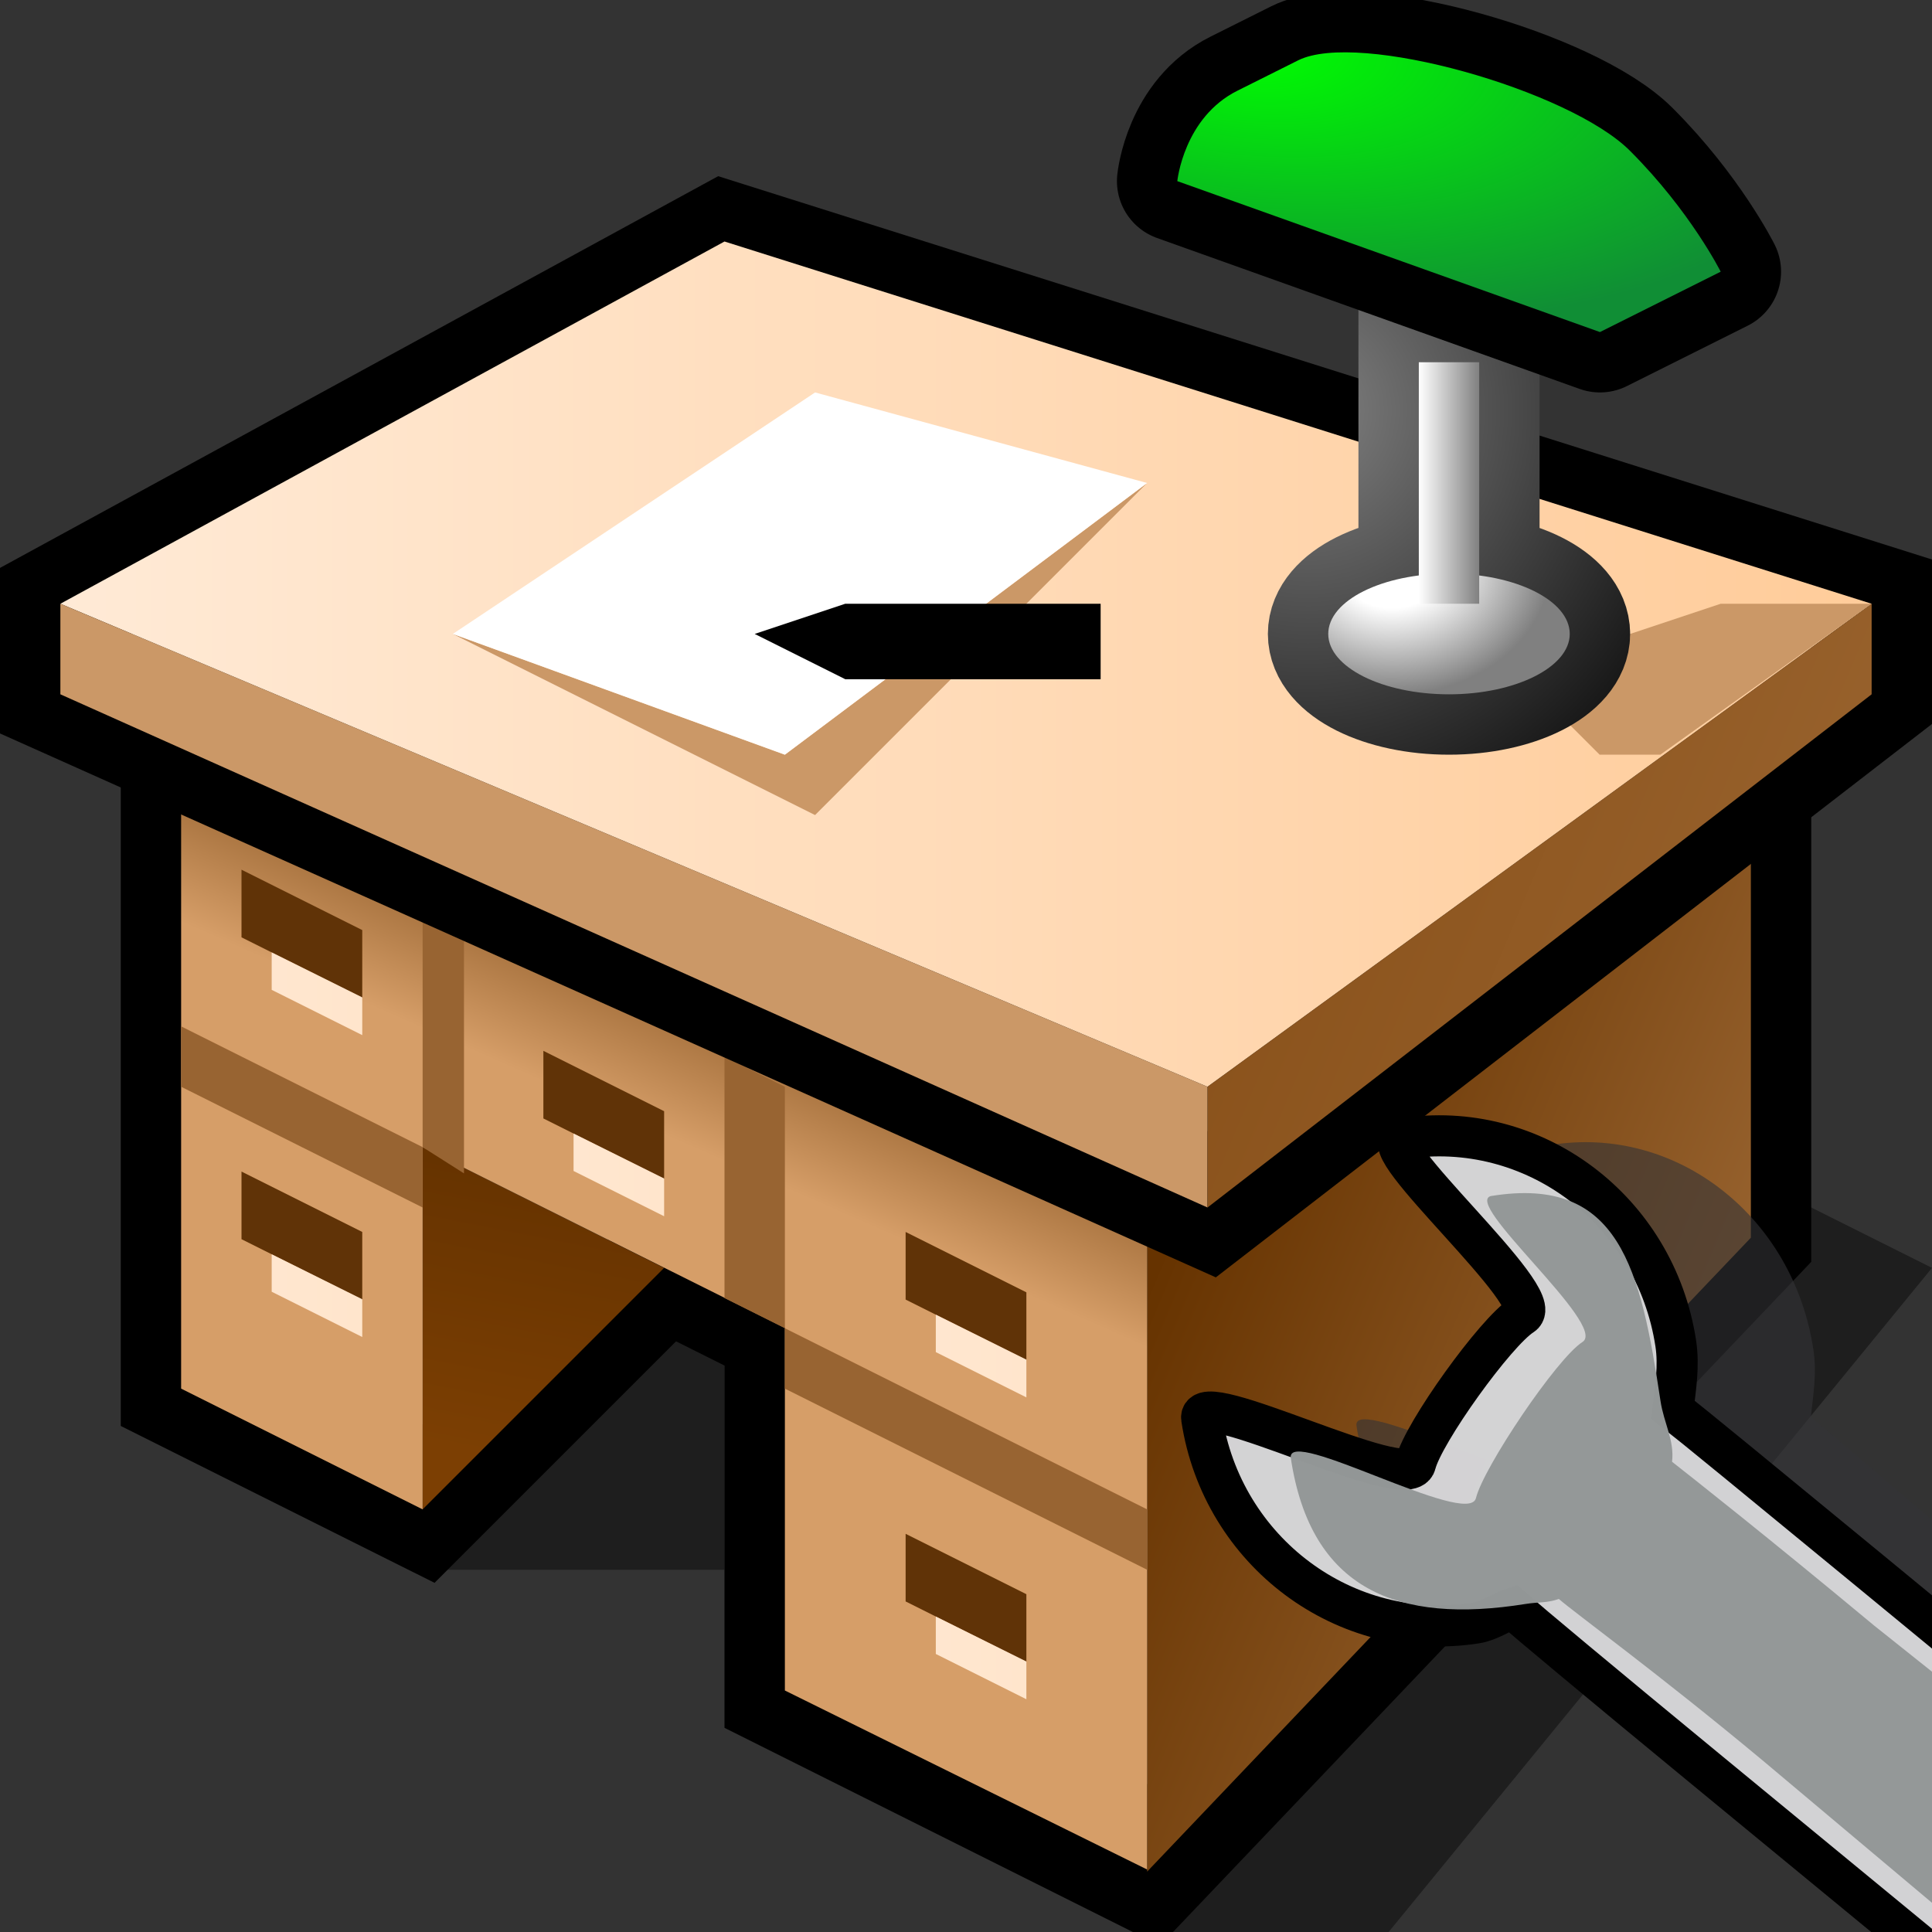 <?xml version="1.0" encoding="UTF-8" standalone="no"?>
<svg
   xmlns:dc="http://purl.org/dc/elements/1.1/"
   xmlns:cc="http://creativecommons.org/ns#"
   xmlns:rdf="http://www.w3.org/1999/02/22-rdf-syntax-ns#"
   xmlns:svg="http://www.w3.org/2000/svg"
   xmlns="http://www.w3.org/2000/svg"
   xmlns:sodipodi="http://sodipodi.sourceforge.net/DTD/sodipodi-0.dtd"
   xmlns:inkscape="http://www.inkscape.org/namespaces/inkscape"
   version="1.1"
   width="64"
   height="64"
   color-interpolation="linearRGB"
   id="svg2"
   inkscape:version="0.91 r13725"
   sodipodi:docname="desktop-config.svg">
  <rect width="100%" height="100%" fill="#333333" stroke="none"/>
  <defs
     id="defs145">
    <inkscape:perspective
       sodipodi:type="inkscape:persp3d"
       inkscape:vp_x="0 : 32 : 1"
       inkscape:vp_y="0 : 1000 : 0"
       inkscape:vp_z="64 : 32 : 1"
       inkscape:persp3d-origin="32 : 21.333333 : 1"
       id="perspective149" />
  </defs>
  <sodipodi:namedview
     pagecolor="#ffffff"
     bordercolor="#666666"
     borderopacity="1"
     objecttolerance="10"
     gridtolerance="10"
     guidetolerance="10"
     inkscape:pageopacity="0"
     inkscape:pageshadow="2"
     inkscape:window-width="770"
     inkscape:window-height="508"
     id="namedview143"
     showgrid="false"
     inkscape:zoom="3.6875"
     inkscape:cx="32"
     inkscape:cy="32"
     inkscape:window-x="964"
     inkscape:window-y="325"
     inkscape:window-maximized="0"
     inkscape:current-layer="svg2" />
  <g
     id="g4">
    <path
       style="fill:#000000; fill-opacity:0.42"
       d="M38 64L58 42V39L64 42L46 64H38z            M14 52H24V42L14 52z"
       id="path6" />
    <path
       style="fill:none; stroke:#000000; stroke-width:4"
       d="M6 24V46L14 50L22 42L26 44V56L38 62L58 41V25"
       id="path8" />
    <linearGradient
       id="gradient0"
       gradientUnits="userSpaceOnUse"
       x1="51.61"
       y1="9.9"
       x2="69.91"
       y2="17.59">
      <stop
         offset="0.007"
         stop-color="#663300"
         id="stop11" />
      <stop
         offset="1"
         stop-color="#9b6632"
         id="stop13" />
    </linearGradient>
    <path
       style="fill:url(#gradient0)"
       d="M38 62L58 41V24L38 41V62z"
       id="path15" />
    <linearGradient
       id="gradient1"
       gradientUnits="userSpaceOnUse"
       x1="-2.8"
       y1="44.49"
       x2="-1.01"
       y2="35.33">
      <stop
         offset="0"
         stop-color="#7c3f03"
         id="stop18" />
      <stop
         offset="1"
         stop-color="#663300"
         id="stop20" />
    </linearGradient>
    <path
       style="fill:url(#gradient1)"
       d="M14 38V50L22 42L14 38z"
       id="path22" />
    <linearGradient
       id="gradient2"
       gradientUnits="userSpaceOnUse"
       x1="62.48"
       y1="51.42"
       x2="61"
       y2="54.78">
      <stop
         offset="0"
         stop-color="#a8733f"
         id="stop25" />
      <stop
         offset="1"
         stop-color="#d69e68"
         id="stop27" />
    </linearGradient>
    <path
       style="fill:url(#gradient2)"
       d="M26 56L38 61.93V38.99L6 25.99V46L14 50V38L26 43.99V56z"
       id="path29" />
    <path
       style="fill:#986432"
       d="M14 40V38L6 34V36L14 40z            M38 52V50L26 44V46L38 52z            M15.37 38.87L14 38V30L15.37 30.87V38.87z            M26 44L24 43V35L26 36V44z"
       id="path31" />
    <path
       style="fill:#603307"
       d="M8 38.81L12 40.81V43.05L8 41.05V38.81z"
       id="path33" />
    <path
       style="fill:#603307"
       d="M8 38.81L12 40.81V43.05L8 41.05V38.81z"
       transform="matrix(1,0,0,1,0,-10)"
       id="path35" />
    <path
       style="fill:#603307"
       d="M8 38.81L12 40.81V43.05L8 41.05V38.81z"
       transform="matrix(1,0,0,1,10,-4)"
       id="path37" />
    <path
       style="fill:#603307"
       d="M8 38.81L12 40.81V43.05L8 41.05V38.81z"
       transform="matrix(1,0,0,1,22,2)"
       id="path39" />
    <path
       style="fill:#603307"
       d="M8 38.81L12 40.81V43.05L8 41.05V38.81z"
       transform="matrix(1,0,0,1,22,12)"
       id="path41" />
    <linearGradient
       id="gradient3"
       gradientUnits="userSpaceOnUse"
       x1="-4"
       y1="-20"
       x2="64"
       y2="-20">
      <stop
         offset="0"
         stop-color="#ffeddc"
         id="stop44" />
      <stop
         offset="1"
         stop-color="#ffcb98"
         id="stop46" />
    </linearGradient>
    <path
       style="fill:url(#gradient3)"
       d="M9 41.55L12 43.04V44.29L9 42.79V41.55z"
       id="path48" />
    <linearGradient
       id="gradient4"
       gradientUnits="userSpaceOnUse"
       x1="-4"
       y1="-20"
       x2="64"
       y2="-20">
      <stop
         offset="0"
         stop-color="#ffeddc"
         id="stop51" />
      <stop
         offset="1"
         stop-color="#ffcb98"
         id="stop53" />
    </linearGradient>
    <path
       style="fill:url(#gradient4)"
       d="M9 41.55L12 43.04V44.29L9 42.79V41.55z"
       transform="matrix(1,0,0,1,0,-10)"
       id="path55" />
    <linearGradient
       id="gradient5"
       gradientUnits="userSpaceOnUse"
       x1="-4"
       y1="-20"
       x2="64"
       y2="-20">
      <stop
         offset="0"
         stop-color="#ffeddc"
         id="stop58" />
      <stop
         offset="1"
         stop-color="#ffcb98"
         id="stop60" />
    </linearGradient>
    <path
       style="fill:url(#gradient5)"
       d="M9 41.55L12 43.04V44.29L9 42.79V41.55z"
       transform="matrix(1,0,0,1,10,-4)"
       id="path62" />
    <linearGradient
       id="gradient6"
       gradientUnits="userSpaceOnUse"
       x1="-4"
       y1="-20"
       x2="64"
       y2="-20">
      <stop
         offset="0"
         stop-color="#ffeddc"
         id="stop65" />
      <stop
         offset="1"
         stop-color="#ffcb98"
         id="stop67" />
    </linearGradient>
    <path
       style="fill:url(#gradient6)"
       d="M9 41.55L12 43.04V44.29L9 42.79V41.55z"
       transform="matrix(1,0,0,1,22,2)"
       id="path69" />
    <linearGradient
       id="gradient7"
       gradientUnits="userSpaceOnUse"
       x1="-4"
       y1="-20"
       x2="64"
       y2="-20">
      <stop
         offset="0"
         stop-color="#ffeddc"
         id="stop72" />
      <stop
         offset="1"
         stop-color="#ffcb98"
         id="stop74" />
    </linearGradient>
    <path
       style="fill:url(#gradient7)"
       d="M9 41.55L12 43.04V44.29L9 42.79V41.55z"
       transform="matrix(1,0,0,1,22,12)"
       id="path76" />
    <path
       style="fill:none; stroke:#000000; stroke-width:4"
       d="M2 20V23L40 40L62 23V20L24 8L2 20z"
       id="path78" />
    <linearGradient
       id="gradient8"
       gradientUnits="userSpaceOnUse"
       x1="-4"
       y1="-20"
       x2="64"
       y2="-20">
      <stop
         offset="0"
         stop-color="#ffeddc"
         id="stop81" />
      <stop
         offset="1"
         stop-color="#ffcb98"
         id="stop83" />
    </linearGradient>
    <path
       style="fill:url(#gradient8)"
       d="M24 8L2 20L40 36L62 20L24 8z"
       id="path85" />
    <path
       style="fill:#cb9867"
       d="M2 20V23L40 40V36L2 20z"
       id="path87" />
    <linearGradient
       id="gradient9"
       gradientUnits="userSpaceOnUse"
       x1="50.61"
       y1="3.9"
       x2="68.91"
       y2="11.59">
      <stop
         offset="0"
         stop-color="#89511a"
         id="stop90" />
      <stop
         offset="1"
         stop-color="#98622d"
         id="stop92" />
    </linearGradient>
    <path
       style="fill:url(#gradient9)"
       d="M40 36V40L62 23V20L40 36z"
       id="path94" />
    <path
       style="fill:#cb9867"
       d="M38 16L26 25L15 21L27 27L38 16z"
       id="path96" />
    <path
       style="fill:#ffffff"
       d="M27 13L38 16L26 25L15 21L27 13z"
       id="path98" />
    <path
       style="fill:#000000"
       d="M28 20L25 21L28 22.5H36.46V20H28z"
       id="path100" />
    <linearGradient
       id="gradient10"
       gradientUnits="userSpaceOnUse"
       x1="-2.8"
       y1="44.49"
       x2="-1.01"
       y2="35.33">
      <stop
         offset="0"
         stop-color="#7c3f03"
         id="stop103" />
      <stop
         offset="1"
         stop-color="#663300"
         id="stop105" />
    </linearGradient>
    <path
       style="fill:url(#gradient10)"
       d=""
       id="path107" />
    <path
       style="fill:#cb9867"
       d="M52 21L49 24H51.99L52.99 25H55L62 20H57L54 21H52z"
       id="path109" />
    <radialGradient
       id="gradient11"
       gradientUnits="userSpaceOnUse"
       cx="0"
       cy="0"
       r="64"
       gradientTransform="matrix(0.257,0,0,0.273,43.335,13.6)">
      <stop
         offset="0"
         stop-color="#808080"
         id="stop112" />
      <stop
         offset="1"
         stop-color="#000000"
         id="stop114" />
    </radialGradient>
    <path
       style="fill:none; stroke:url(#gradient11); stroke-width:4"
       d="M48 19C45.79 19 44 19.89 44 21C44 22.1 45.79 23 48 23C50.2 23 52 22.1 52 21C52 19.89 50.2 19 48 19z            M47 20V12H49V20H47z"
       id="path116" />
    <radialGradient
       id="gradient12"
       gradientUnits="userSpaceOnUse"
       cx="0"
       cy="0"
       r="64"
       gradientTransform="matrix(0.082,0,0,0.067,46.115,18.73)">
      <stop
         offset="0"
         stop-color="#ffffff"
         id="stop119" />
      <stop
         offset="0.33"
         stop-color="#ffffff"
         id="stop121" />
      <stop
         offset="1"
         stop-color="#808080"
         id="stop123" />
    </radialGradient>
    <path
       style="fill:url(#gradient12)"
       d="M48 19C45.79 19 44 19.89 44 21C44 22.1 45.79 23 48 23C50.2 23 52 22.1 52 21C52 19.89 50.2 19 48 19z"
       id="path125" />
    <linearGradient
       id="gradient13"
       gradientUnits="userSpaceOnUse"
       x1="47"
       y1="10.2"
       x2="49"
       y2="10.2">
      <stop
         offset="0"
         stop-color="#ffffff"
         id="stop128" />
      <stop
         offset="1"
         stop-color="#808080"
         id="stop130" />
    </linearGradient>
    <path
       style="fill:url(#gradient13)"
       d="M47 20V12H49V20H47z"
       id="path132" />
    <path
       style="fill:none; stroke:#000000; stroke-width:4; stroke-linejoin:round"
       d="M39 6C39 6 39.21 3.89 41 3L43 2C45 1 52 2.99 54 5C56 7 57 9 57 9L53 11L39 6z"
       id="path134" />
    <radialGradient
       id="gradient14"
       gradientUnits="userSpaceOnUse"
       cx="0"
       cy="0"
       r="64"
       gradientTransform="matrix(0.312,0.036,-0.016,0.141,41.256,1.433)">
      <stop
         offset="0"
         stop-color="#00ff00"
         id="stop137" />
      <stop
         offset="1"
         stop-color="#108e35"
         id="stop139" />
    </radialGradient>
    <path
       style="fill:url(#gradient14)"
       d="M39 6C39 6 39.21 3.89 41 3L43 2C45 1 52 2.99 54 5C56 7 57 9 57 9L53 11L39 6z"
       id="path141" />
  </g>
  <g
     transform="matrix(1.708,0,0,1.708,-66.6,102.44)"
     id="g7491">
    <path
       inkscape:connector-curvature="0"
       sodipodi:nodetypes="ccccccccccccccccccccc"
       id="path938"
       d="m 69.054,-37.769 c -0.612,0.101 2.733,3.108 2.238,3.433 -0.496,0.325 -1.85,2.291 -1.992,2.891 -0.142,0.6 -4.093,-1.529 -3.998,-0.88 0.379,2.597 2.683,4.385 5.13,3.983 0.254,-0.042 0.447,-0.2 0.683,-0.283 0.3,0.272 1.631,1.434 3.687,3.195 l 10.261,8.798 c 2.008,1.721 3.283,2.793 3.652,3.094 -0.043,0.411 -0.122,0.82 -0.059,1.249 0.379,2.597 2.683,4.385 5.13,3.983 0.612,-0.101 -2.61,-3.128 -2.115,-3.454 0.496,-0.325 1.85,-2.291 1.992,-2.891 0.142,-0.6 3.95,1.553 3.855,0.903 -0.379,-2.597 -2.663,-4.389 -5.11,-3.986 -0.271,0.045 -0.491,0.201 -0.742,0.293 -0.355,-0.32 -1.608,-1.401 -3.615,-3.121 l -10.261,-8.798 c -2.037,-1.746 -3.342,-2.86 -3.677,-3.132 0.048,-0.424 0.118,-0.848 0.053,-1.29 -0.379,-2.597 -2.663,-4.389 -5.11,-3.986 z"
       style="fill:#343436;fill-opacity:0.61;fill-rule:evenodd;stroke:none;stroke-width:0.797" />
    <path
       inkscape:connector-curvature="0"
       sodipodi:nodetypes="ccccccccccccccccccccc"
       id="path914"
       d="m 66.193,-37.889 c -0.635,0.1 2.835,3.095 2.321,3.42 -0.514,0.324 -1.919,2.282 -2.067,2.879 -0.147,0.597 -4.245,-1.523 -4.147,-0.876 0.394,2.587 2.783,4.368 5.321,3.967 0.263,-0.042 0.464,-0.199 0.709,-0.282 0.311,0.271 1.692,1.428 3.824,3.182 L 82.797,-16.838 c 2.083,1.714 3.406,2.782 3.788,3.081 -0.045,0.409 -0.126,0.817 -0.061,1.243 0.394,2.587 2.783,4.368 5.321,3.967 0.635,-0.1 -2.707,-3.116 -2.193,-3.44 0.514,-0.324 1.919,-2.282 2.067,-2.879 0.147,-0.597 4.097,1.546 3.998,0.9 -0.394,-2.587 -2.762,-4.371 -5.301,-3.97 -0.281,0.044 -0.51,0.2 -0.77,0.292 -0.369,-0.318 -1.668,-1.395 -3.75,-3.109 l -10.643,-8.763 c -2.113,-1.739 -3.467,-2.849 -3.814,-3.12 0.05,-0.422 0.122,-0.844 0.055,-1.285 -0.394,-2.587 -2.762,-4.371 -5.301,-3.97 z"
       style="fill:#d4d4d6;fill-opacity:0.99;fill-rule:evenodd;stroke:#000000;stroke-width:0.797" />
    <path
       inkscape:connector-curvature="0"
       sodipodi:nodetypes="ccccccccccccccccccccc"
       id="path932"
       d="m 67.925,-36.783 c -0.62,0.099 2.263,2.514 1.76,2.834 -0.502,0.32 -1.922,2.437 -2.066,3.027 -0.144,0.59 -3.687,-1.414 -3.591,-0.775 0.385,2.557 2.073,3.226 4.553,2.829 0.257,-0.041 0.407,-0.015 0.646,-0.097 0.304,0.268 1.885,1.411 3.968,3.145 l 10.355,8.706 c 2.035,1.694 3.513,2.795 3.887,3.091 -0.044,0.405 -0.169,0.671 -0.106,1.093 0.385,2.557 1.516,4.321 3.997,3.925 0.62,-0.099 -2.61,-3.457 -2.108,-3.777 0.502,-0.32 1.687,-1.703 1.831,-2.294 0.144,-0.59 4.76,1.804 4.664,1.165 -0.385,-2.557 -2.889,-3.768 -5.369,-3.372 -0.275,0.044 -0.498,0.198 -0.752,0.288 -0.36,-0.315 -1.819,-1.471 -3.854,-3.164 l -10.401,-8.292 c -2.065,-1.718 -3.577,-2.908 -3.917,-3.175 0.049,-0.417 -0.158,-0.744 -0.224,-1.179 -0.385,-2.557 -0.793,-4.374 -3.273,-3.977 z"
       style="fill:#939797;fill-opacity:0.99;fill-rule:evenodd;stroke-width:0.346" />
  </g>
</svg>
